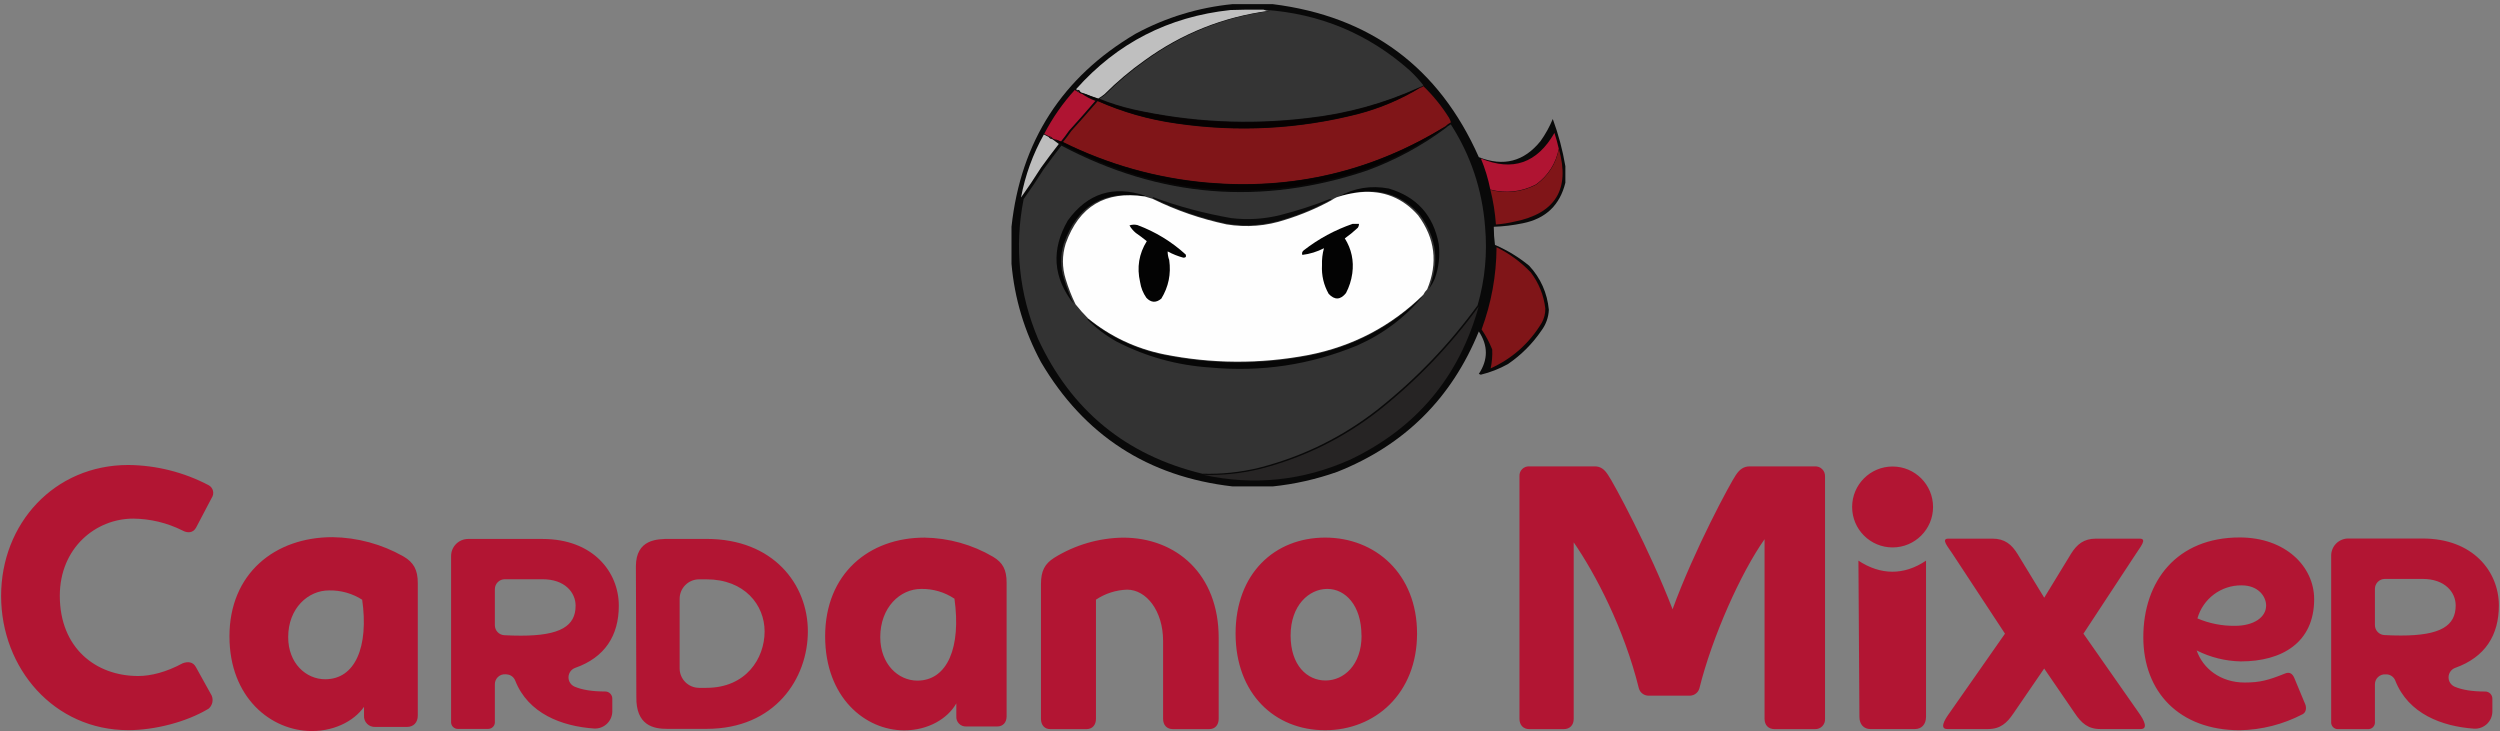 <?xml version="1.0" encoding="UTF-8" standalone="no" ?>
<!DOCTYPE svg PUBLIC "-//W3C//DTD SVG 1.1//EN" "http://www.w3.org/Graphics/SVG/1.1/DTD/svg11.dtd">
<svg xmlns="http://www.w3.org/2000/svg" xmlns:xlink="http://www.w3.org/1999/xlink" version="1.1" width="1112.16" height="325.406" viewBox="-323.176 125.806 1112.16 325.406" xml:space="preserve">
<rect x="-323.176" y="125.806" width="1112.16" height="325.406" fill="#808080" stroke="none"/>
<desc>Created with Fabric.js 4.6.0</desc>
<defs>
</defs>
<g transform="matrix(0.35 0 0 0.35 250 234.92)" id="TlGF42_EV5bHxPEUCoS3b"  >
<path style="stroke: none; stroke-width: 1; stroke-dasharray: none; stroke-linecap: butt; stroke-dashoffset: 0; stroke-linejoin: miter; stroke-miterlimit: 4; fill: rgb(1,0,0); fill-rule: evenodd; opacity: 0.93;" vector-effect="non-scaling-stroke"  transform=" translate(-351.5, -306)" d="M 280.5 -0.5 C 297.5 -0.5 314.5 -0.5 331.5 -0.5 C 455.57 15.018 542.904 79.851 593.5 194 C 624.894 206.397 651.061 199.564 672 173.5 C 678.212 164.777 683.379 155.444 687.5 145.5 C 694.725 165.07 700.058 185.07 703.5 205.5 C 703.5 212.5 703.5 219.5 703.5 226.5 C 696.496 255 678.496 272.167 649.5 278 C 637.291 280.554 624.957 282.054 612.5 282.5 C 612.515 290.196 613.015 297.862 614 305.5 C 629.818 312.348 644.318 321.182 657.5 332 C 672.086 347.842 680.42 366.509 682.5 388 C 682.024 397.787 678.858 406.621 673 414.5 C 661.5 431.333 647.333 445.5 630.5 457 C 619.592 463.038 608.092 467.538 596 470.5 C 595.167 470.167 594.333 469.833 593.5 469.5 C 605.41 451.457 605.41 433.457 593.5 415.5 C 558.888 500.612 498.888 560.112 413.5 594 C 386.761 603.444 359.428 609.611 331.5 612.5 C 314.5 612.5 297.5 612.5 280.5 612.5 C 172.849 600.123 91.683 547.457 37 454.5 C 15.871 415.292 3.371 373.625 -0.5 329.5 C -0.5 313.833 -0.5 298.167 -0.5 282.5 C 11.297 174.009 63.963 92.176 157.5 37 C 196.113 16.27 237.113 3.769 280.5 -0.5 Z" stroke-linecap="round" />
</g>
<g transform="matrix(0.35 0 0 0.35 198.44 149.86)" id="vSrstqoSP9aTuhFi75asN"  >
<path style="stroke: none; stroke-width: 1; stroke-dasharray: none; stroke-linecap: butt; stroke-dashoffset: 0; stroke-linejoin: miter; stroke-miterlimit: 4; fill: rgb(191,191,191); fill-rule: evenodd; opacity: 1;" vector-effect="non-scaling-stroke"  transform=" translate(-206, -65.97)" d="M 321.5 9.5 C 323.631 10.314 325.964 10.814 328.5 11 C 270.43 18.71 217.764 39.71 170.5 74 C 152.328 86.83 135.328 101.164 119.5 117 C 116.935 119.08 114.268 120.913 111.5 122.5 C 105.09 120.363 98.756 118.03 92.5 115.5 C 90.847 115.34 89.514 114.674 88.5 113.5 C 88.027 112.094 87.027 111.427 85.5 111.5 C 84.508 111.672 83.842 111.338 83.5 110.5 C 135.579 51.956 200.912 18.456 279.5 10 C 293.496 9.5 307.496 9.333 321.5 9.5 Z" stroke-linecap="round" />
</g>
<g transform="matrix(0.35 0 0 0.35 237.95 155.06)" id="oAMxkR7WvBYefI1G92pmQ"  >
<path style="stroke: none; stroke-width: 1; stroke-dasharray: none; stroke-linecap: butt; stroke-dashoffset: 0; stroke-linejoin: miter; stroke-miterlimit: 4; fill: rgb(52,52,52); fill-rule: evenodd; opacity: 1;" vector-effect="non-scaling-stroke"  transform=" translate(-317.5, -80.63)" d="M 321.5 9.5 C 391.718 14.277 453.052 39.777 505.5 86 C 512.096 92.09 518.096 98.59 523.5 105.5 C 522.395 106.6 521.062 107.267 519.5 107.5 C 474.013 128.29 426.346 141.457 376.5 147 C 301.826 155.96 227.826 152.293 154.5 136 C 139.72 132.562 125.387 128.062 111.5 122.5 C 114.268 120.913 116.935 119.08 119.5 117 C 135.328 101.164 152.328 86.83 170.5 74 C 217.764 39.71 270.43 18.71 328.5 11 C 325.964 10.814 323.631 10.314 321.5 9.5 Z" stroke-linecap="round" />
</g>
<g transform="matrix(0.35 0 0 0.35 236 185.93)" id="qJemuHvcdTjKwiQbDN6nk"  >
<path style="stroke: none; stroke-width: 1; stroke-dasharray: none; stroke-linecap: butt; stroke-dashoffset: 0; stroke-linejoin: miter; stroke-miterlimit: 4; fill: rgb(128,21,24); fill-rule: evenodd; opacity: 1;" vector-effect="non-scaling-stroke"  transform=" translate(-312, -167.76)" d="M 523.5 105.5 C 535.9 117.416 546.734 130.75 556 145.5 C 557.122 147.407 557.955 149.407 558.5 151.5 C 555.883 152.786 553.55 154.453 551.5 156.5 C 458.608 213.664 357.608 237.497 248.5 228 C 184.158 222.169 123.158 205.002 65.5 176.5 C 69.168 171.993 72.668 167.327 76 162.5 C 87.397 149.942 98.564 137.276 109.5 124.5 C 141.457 138.657 174.79 148.157 209.5 153 C 287.309 164.381 364.309 160.381 440.5 141 C 468.591 133.611 494.925 122.444 519.5 107.5 C 521.062 107.267 522.395 106.6 523.5 105.5 Z" stroke-linecap="round" />
</g>
<g transform="matrix(0.35 0 0 0.35 152.73 177.33)" id="BQD7fjJlDr5L4PiYMWLw2"  >
<path style="stroke: none; stroke-width: 1; stroke-dasharray: none; stroke-linecap: butt; stroke-dashoffset: 0; stroke-linejoin: miter; stroke-miterlimit: 4; fill: rgb(175,20,50); fill-rule: evenodd; opacity: 1;" vector-effect="non-scaling-stroke"  transform=" translate(-77, -143.5)" d="M 83.5 110.5 C 83.842 111.338 84.508 111.672 85.5 111.5 C 85.973 112.906 86.973 113.573 88.5 113.5 C 89.514 114.674 90.847 115.34 92.5 115.5 C 97.688 119.263 103.355 122.263 109.5 124.5 C 98.564 137.276 87.397 149.942 76 162.5 C 72.668 167.327 69.168 171.993 65.5 176.5 C 62.167 175.167 58.833 173.833 55.5 172.5 C 54.341 170.75 52.674 169.75 50.5 169.5 C 48.5 168.5 46.5 167.5 44.5 166.5 C 55.039 146.079 68.039 127.412 83.5 110.5 Z" stroke-linecap="round" />
</g>
<g transform="matrix(0.35 0 0 0.35 156.27 166.35)" id="Dt-QaGS9bgyWBZIMAxLjU"  >
<path style="stroke: none; stroke-width: 1; stroke-dasharray: none; stroke-linecap: butt; stroke-dashoffset: 0; stroke-linejoin: miter; stroke-miterlimit: 4; fill: rgb(68,50,51); fill-rule: evenodd; opacity: 1;" vector-effect="non-scaling-stroke"  transform=" translate(-87, -112.5)" d="M 85.5 111.5 C 87.027 111.427 88.027 112.094 88.5 113.5 C 86.973 113.573 85.973 112.906 85.5 111.5 Z" stroke-linecap="round" />
</g>
<g transform="matrix(0.35 0 0 0.35 233.88 173.76)" id="DzlqagHKYdmHo3n13aWTk"  >
<path style="stroke: none; stroke-width: 1; stroke-dasharray: none; stroke-linecap: butt; stroke-dashoffset: 0; stroke-linejoin: miter; stroke-miterlimit: 4; fill: rgb(7,2,2); fill-rule: evenodd; opacity: 1;" vector-effect="non-scaling-stroke"  transform=" translate(-306, -133.41)" d="M 519.5 107.5 C 494.925 122.444 468.591 133.611 440.5 141 C 364.309 160.381 287.309 164.381 209.5 153 C 174.79 148.157 141.457 138.657 109.5 124.5 C 103.355 122.263 97.688 119.263 92.5 115.5 C 98.756 118.03 105.09 120.363 111.5 122.5 C 125.387 128.062 139.72 132.562 154.5 136 C 227.826 152.293 301.826 155.96 376.5 147 C 426.346 141.457 474.013 128.29 519.5 107.5 Z" stroke-linecap="round" />
</g>
<g transform="matrix(0.35 0 0 0.35 234 258.86)" id="VPg3ckg6E-RRG10gfoJFD"  >
<path style="stroke: none; stroke-width: 1; stroke-dasharray: none; stroke-linecap: butt; stroke-dashoffset: 0; stroke-linejoin: miter; stroke-miterlimit: 4; fill: rgb(51,51,51); fill-rule: evenodd; opacity: 1;" vector-effect="non-scaling-stroke"  transform=" translate(-306.35, -373.56)" d="M 558.5 151.5 C 583.84 191.019 598.34 234.353 602 281.5 C 605.053 315.58 601.886 348.913 592.5 381.5 C 556.596 430.91 514.596 474.743 466.5 513 C 421.269 548.614 370.603 573.614 314.5 588 C 290.837 593.733 266.837 596.233 242.5 595.5 C 145.482 571.976 75.982 514.976 34 424.5 C 9.693 366.915 3.527 307.582 15.5 246.5 C 24.05 234.563 32.55 221.897 41 208.5 C 48.332 198.34 55.832 188.34 63.5 178.5 C 188.589 244.769 318.255 255.269 452.5 210 C 488.244 196.802 521.244 178.969 551.5 156.5 C 553.55 154.453 555.883 152.786 558.5 151.5 Z" stroke-linecap="round" />
</g>
<g transform="matrix(0.35 0 0 0.35 232.99 196.3)" id="kk3ZSOVvogdwpIWU_TPjk"  >
<path style="stroke: none; stroke-width: 1; stroke-dasharray: none; stroke-linecap: butt; stroke-dashoffset: 0; stroke-linejoin: miter; stroke-miterlimit: 4; fill: rgb(5,2,2); fill-rule: evenodd; opacity: 1;" vector-effect="non-scaling-stroke"  transform=" translate(-303.5, -197.03)" d="M 551.5 156.5 C 521.244 178.969 488.244 196.802 452.5 210 C 318.255 255.269 188.589 244.769 63.5 178.5 C 60.833 176.5 58.167 174.5 55.5 172.5 C 58.833 173.833 62.167 175.167 65.5 176.5 C 123.158 205.002 184.158 222.169 248.5 228 C 357.608 237.497 458.608 213.664 551.5 156.5 Z" stroke-linecap="round" />
</g>
<g transform="matrix(0.35 0 0 0.35 352.94 198.01)" id="xq-OnVx0fnUfQgVs-OT2p"  >
<path style="stroke: none; stroke-width: 1; stroke-dasharray: none; stroke-linecap: butt; stroke-dashoffset: 0; stroke-linejoin: miter; stroke-miterlimit: 4; fill: rgb(176,20,50); fill-rule: evenodd; opacity: 1;" vector-effect="non-scaling-stroke"  transform=" translate(-642, -201.86)" d="M 691.5 184.5 C 687.814 203.377 678.148 218.544 662.5 230 C 643.924 239.488 624.59 241.655 604.5 236.5 C 601.822 222.961 597.822 209.794 592.5 197 C 632.791 213.788 663.957 202.955 686 164.5 C 688.146 171.052 689.979 177.719 691.5 184.5 Z" stroke-linecap="round" />
</g>
<g transform="matrix(0.35 0 0 0.35 139.44 199.66)" id="qXcFbwJmgmDfzKiJpNpHh"  >
<path style="stroke: none; stroke-width: 1; stroke-dasharray: none; stroke-linecap: butt; stroke-dashoffset: 0; stroke-linejoin: miter; stroke-miterlimit: 4; fill: rgb(189,189,189); fill-rule: evenodd; opacity: 1;" vector-effect="non-scaling-stroke"  transform=" translate(-39.5, -206.5)" d="M 44.5 166.5 C 46.5 167.5 48.5 168.5 50.5 169.5 C 51.659 171.25 53.326 172.25 55.5 172.5 C 58.167 174.5 60.833 176.5 63.5 178.5 C 55.832 188.34 48.332 198.34 41 208.5 C 32.55 221.897 24.05 234.563 15.5 246.5 C 20.831 218.166 30.498 191.499 44.5 166.5 Z" stroke-linecap="round" />
</g>
<g transform="matrix(0.35 0 0 0.35 144.22 187.08)" id="Tie0RJ00j94lFf0aGm2tx"  >
<path style="stroke: none; stroke-width: 1; stroke-dasharray: none; stroke-linecap: butt; stroke-dashoffset: 0; stroke-linejoin: miter; stroke-miterlimit: 4; fill: rgb(55,28,29); fill-rule: evenodd; opacity: 1;" vector-effect="non-scaling-stroke"  transform=" translate(-53, -171)" d="M 50.5 169.5 C 52.674 169.75 54.341 170.75 55.5 172.5 C 53.326 172.25 51.659 171.25 50.5 169.5 Z" stroke-linecap="round" />
</g>
<g transform="matrix(0.35 0 0 0.35 355.91 208.87)" id="RRL8sspf7qGBorfdLpes7"  >
<path style="stroke: none; stroke-width: 1; stroke-dasharray: none; stroke-linecap: butt; stroke-dashoffset: 0; stroke-linejoin: miter; stroke-miterlimit: 4; fill: rgb(128,21,24); fill-rule: evenodd; opacity: 1;" vector-effect="non-scaling-stroke"  transform=" translate(-650.37, -232.5)" d="M 691.5 184.5 C 706.081 235.816 687.081 266.65 634.5 277 C 626.918 278.774 619.251 279.94 611.5 280.5 C 610.464 265.616 608.13 250.949 604.5 236.5 C 624.59 241.655 643.924 239.488 662.5 230 C 678.148 218.544 687.814 203.377 691.5 184.5 Z" stroke-linecap="round" />
</g>
<g transform="matrix(0.35 0 0 0.35 294.68 231.68)" id="CUPH9h8NDUDtOvJ53L8Lv"  >
<path style="stroke: none; stroke-width: 1; stroke-dasharray: none; stroke-linecap: butt; stroke-dashoffset: 0; stroke-linejoin: miter; stroke-miterlimit: 4; fill: rgb(6,6,6); fill-rule: evenodd; opacity: 1;" vector-effect="non-scaling-stroke"  transform=" translate(-477.59, -296.88)" d="M 528.5 361.5 C 542.357 327.963 538.524 296.63 517 267.5 C 497.519 245.336 473.019 235.503 443.5 238 C 433.227 239.087 423.227 241.254 413.5 244.5 C 433.38 233.252 454.713 229.752 477.5 234 C 513 244.504 534.167 268.004 541 304.5 C 542.762 319.574 541.095 334.24 536 348.5 C 533.978 353.223 531.478 357.557 528.5 361.5 Z" stroke-linecap="round" />
</g>
<g transform="matrix(0.35 0 0 0.35 166.57 235.94)" id="80FJM_UquQOdGKZAZNoWe"  >
<path style="stroke: none; stroke-width: 1; stroke-dasharray: none; stroke-linecap: butt; stroke-dashoffset: 0; stroke-linejoin: miter; stroke-miterlimit: 4; fill: rgb(6,6,6); fill-rule: evenodd; opacity: 1;" vector-effect="non-scaling-stroke"  transform=" translate(-116.06, -308.89)" d="M 169.5 243.5 C 119.405 235.956 85.904 255.956 69 303.5 C 64.365 318.514 64.365 333.514 69 348.5 C 72.348 359.523 76.515 370.189 81.5 380.5 C 55.098 346.907 52.598 311.574 74 274.5 C 98.982 239.952 131.815 229.452 172.5 243 C 171.552 243.483 170.552 243.649 169.5 243.5 Z" stroke-linecap="round" />
</g>
<g transform="matrix(0.35 0 0 0.35 232.13 248.93)" id="aBw4kwxPQt9wuRtr-iUZ7"  >
<path style="stroke: none; stroke-width: 1; stroke-dasharray: none; stroke-linecap: butt; stroke-dashoffset: 0; stroke-linejoin: miter; stroke-miterlimit: 4; fill: rgb(254,254,254); fill-rule: evenodd; opacity: 1;" vector-effect="non-scaling-stroke"  transform=" translate(-301.08, -345.55)" d="M 528.5 361.5 C 526.478 363.531 524.811 365.865 523.5 368.5 C 482.695 408.408 434.029 433.908 377.5 445 C 316.093 456.63 254.76 456.297 193.5 444 C 157.63 436.561 125.63 421.394 97.5 398.5 C 91.767 392.772 86.433 386.772 81.5 380.5 C 76.515 370.189 72.348 359.523 69 348.5 C 64.365 333.514 64.365 318.514 69 303.5 C 85.904 255.956 119.405 235.956 169.5 243.5 C 172.743 244.49 176.076 245.49 179.5 246.5 C 209.453 261.207 240.786 272.04 273.5 279 C 298.969 283.176 323.969 281.176 348.5 273 C 368.667 266.748 388 258.582 406.5 248.5 C 408.738 246.884 411.071 245.551 413.5 244.5 C 423.227 241.254 433.227 239.087 443.5 238 C 473.019 235.503 497.519 245.336 517 267.5 C 538.524 296.63 542.357 327.963 528.5 361.5 Z" stroke-linecap="round" />
</g>
<g transform="matrix(0.35 0 0 0.35 229.27 219.79)" id="1PL1HqTAYB5dphqFcooNI"  >
<path style="stroke: none; stroke-width: 1; stroke-dasharray: none; stroke-linecap: butt; stroke-dashoffset: 0; stroke-linejoin: miter; stroke-miterlimit: 4; fill: rgb(10,10,10); fill-rule: evenodd; opacity: 1;" vector-effect="non-scaling-stroke"  transform=" translate(-293, -263.31)" d="M 179.5 246.5 C 179.56 245.957 179.893 245.624 180.5 245.5 C 212.706 257.291 245.706 266.124 279.5 272 C 300.727 274.568 321.727 273.235 342.5 268 C 363.931 262.467 384.931 255.634 405.5 247.5 C 406.107 247.624 406.44 247.957 406.5 248.5 C 388 258.582 368.667 266.748 348.5 273 C 323.969 281.176 298.969 283.176 273.5 279 C 240.786 272.04 209.453 261.207 179.5 246.5 Z" stroke-linecap="round" />
</g>
<g transform="matrix(0.35 0 0 0.35 268.72 241.98)" id="VLXImPe3CnS-FTlVMZiKS"  >
<path style="stroke: none; stroke-width: 1; stroke-dasharray: none; stroke-linecap: butt; stroke-dashoffset: 0; stroke-linejoin: miter; stroke-miterlimit: 4; fill: rgb(3,3,3); fill-rule: evenodd; opacity: 1;" vector-effect="non-scaling-stroke"  transform=" translate(-404.32, -325.92)" d="M 432.5 278.5 C 435.167 278.5 437.833 278.5 440.5 278.5 C 440.509 280.308 440.009 281.975 439 283.5 C 433.771 288.402 428.271 292.902 422.5 297 C 431.019 310.589 434.186 325.423 432 341.5 C 430.78 350.279 428.113 358.612 424 366.5 C 416.943 375.277 409.609 375.61 402 367.5 C 395.626 356.171 392.793 344.005 393.5 331 C 393.241 323.597 394.075 316.431 396 309.5 C 387.256 313.972 378.09 316.805 368.5 318 C 367.633 315.684 368.299 313.684 370.5 312 C 389.324 297.422 409.99 286.255 432.5 278.5 Z" stroke-linecap="round" />
</g>
<g transform="matrix(0.35 0 0 0.35 191.86 242.89)" id="c9LYd4QbSP5GKE9rBAtrE"  >
<path style="stroke: none; stroke-width: 1; stroke-dasharray: none; stroke-linecap: butt; stroke-dashoffset: 0; stroke-linejoin: miter; stroke-miterlimit: 4; fill: rgb(3,3,3); fill-rule: evenodd; opacity: 1;" vector-effect="non-scaling-stroke"  transform=" translate(-187.42, -328.49)" d="M 151.5 280.5 C 154.64 279.359 157.973 279.192 161.5 280 C 184.486 288.57 204.986 301.07 223 317.5 C 223.942 320.23 222.942 321.563 220 321.5 C 213.011 319.615 206.345 316.949 200 313.5 C 200.011 317.225 200.677 320.892 202 324.5 C 204.507 342.123 201.173 358.457 192 373.5 C 185.307 379.119 178.974 378.786 173 372.5 C 168.771 366.482 166.104 359.816 165 352.5 C 160.696 333.859 163.529 316.526 173.5 300.5 C 168.999 296.839 164.332 293.339 159.5 290 C 156.217 287.228 153.55 284.061 151.5 280.5 Z" stroke-linecap="round" />
</g>
<g transform="matrix(0.35 0 0 0.35 350.11 262.73)" id="zPyTZyahKrXexvgRku4Ko"  >
<path style="stroke: none; stroke-width: 1; stroke-dasharray: none; stroke-linecap: butt; stroke-dashoffset: 0; stroke-linejoin: miter; stroke-miterlimit: 4; fill: rgb(128,21,24); fill-rule: evenodd; opacity: 1;" vector-effect="non-scaling-stroke"  transform=" translate(-634, -384.5)" d="M 612.5 307.5 C 628.807 315.584 643.307 326.251 656 339.5 C 666.316 353.137 672.483 368.47 674.5 385.5 C 674.568 391.896 673.068 397.896 670 403.5 C 654.274 429.564 632.607 448.897 605 461.5 C 606.703 453.629 607.369 445.629 607 437.5 C 603.421 428.509 598.921 420.009 593.5 412 C 605.938 378.308 612.271 343.475 612.5 307.5 Z" stroke-linecap="round" />
</g>
<g transform="matrix(0.35 0 0 0.35 235.29 273.59)" id="JOHoJewGFis03wkUHN8Zz"  >
<path style="stroke: none; stroke-width: 1; stroke-dasharray: none; stroke-linecap: butt; stroke-dashoffset: 0; stroke-linejoin: miter; stroke-miterlimit: 4; fill: rgb(7,7,7); fill-rule: evenodd; opacity: 1;" vector-effect="non-scaling-stroke"  transform=" translate(-310, -415.14)" d="M 523.5 368.5 C 500.621 396.183 472.621 417.35 439.5 432 C 379.561 456.706 317.227 466.04 252.5 460 C 210.503 457.252 170.837 446.252 133.5 427 C 119.911 419.367 107.578 410.034 96.5 399 C 96.728 398.601 97.062 398.435 97.5 398.5 C 125.63 421.394 157.63 436.561 193.5 444 C 254.76 456.297 316.093 456.63 377.5 445 C 434.029 433.908 482.695 408.408 523.5 368.5 Z" stroke-linecap="round" />
</g>
<g transform="matrix(0.35 0 0 0.35 273.39 300.86)" id="_-QPIXysH9qW0FITSVqAL"  >
<path style="stroke: none; stroke-width: 1; stroke-dasharray: none; stroke-linecap: butt; stroke-dashoffset: 0; stroke-linejoin: miter; stroke-miterlimit: 4; fill: rgb(38,36,36); fill-rule: evenodd; opacity: 1;" vector-effect="non-scaling-stroke"  transform=" translate(-417.5, -492.08)" d="M 592.5 381.5 C 567.653 471.017 513.32 535.851 429.5 576 C 369.175 602.994 306.841 609.494 242.5 595.5 C 266.837 596.233 290.837 593.733 314.5 588 C 370.603 573.614 421.269 548.614 466.5 513 C 514.596 474.743 556.596 430.91 592.5 381.5 Z" stroke-linecap="round" />
</g>
<g transform="matrix(1 0 0 1 586.13 407.78)" id="R-00PvydU01r4QHIP7VBM"  >
<path style="stroke: none; stroke-width: 1; stroke-dasharray: none; stroke-linecap: butt; stroke-dashoffset: 0; stroke-linejoin: miter; stroke-miterlimit: 4; fill: rgb(178,21,51); fill-rule: nonzero; opacity: 1;" vector-effect="non-scaling-stroke"  transform=" translate(-493.39, -209.3)" d="M 493.48 193.23 L 505.36 173.76 C 508 169.49 511.07 166.95 516.5 166.95 L 535.97 166.95 C 539.49 166.95 536.14 170.75 534.24 173.76 L 510.93 209.22 L 535.85 244.84 C 537.85 247.69 539.85 251.65 536.38 251.65 L 518.38 251.65 C 512.96 251.65 510.03 248.95 507.24 244.84 L 493.46 224.73 L 479.68 244.84 C 476.89 248.95 473.96 251.65 468.54 251.65 L 450.37 251.65 C 446.85 251.65 449.06 247.65 451.11 244.84 L 476.03 209.22 L 452.72 173.76 C 450.82 170.76 447.31 166.95 450.83 166.95 L 470.46 166.95 C 475.89 166.95 478.97 169.49 481.61 173.76 z" stroke-linecap="round" />
</g>
<g transform="matrix(1 0 0 1 -179.21 407.9)" id="SXaJVwbAaLBOUFcT6hRoJ"  >
<path style="stroke: rgb(178,21,51); stroke-width: 1; stroke-dasharray: none; stroke-linecap: butt; stroke-dashoffset: 0; stroke-linejoin: miter; stroke-miterlimit: 10; fill: rgb(178,21,51); fill-rule: nonzero; opacity: 1;" vector-effect="non-scaling-stroke"  transform=" translate(271.95, -209.42)" d="M -313.34 210.43 C -313.34 182.72 -293.34 166.79 -268.01 166.79 C -257.029 166.942 -246.263 169.862 -236.71 175.28 C -232.27 177.87 -230.56 180.99 -230.56 186.71 L -230.56 245.71 C -230.56 248.48 -232.27 250.21 -234.83 250.21 L -249.03 250.21 C -250.237 250.272 -251.413 249.816 -252.263 248.957 C -253.113 248.098 -253.556 246.916 -253.48 245.71 L -253.48 240.09 C -257.41 246.85 -266.3 252.04 -277.25 252.04 C -295.04 251.99 -313.34 237.45 -313.34 210.43 z M -254.34 193.81 C -258.867 190.879 -264.168 189.371 -269.56 189.48 C -279.14 189.48 -288.21 197.62 -288.21 210.78 C -288.21 222.73 -280 230 -271.27 230 C -257.41 230 -251.25 215.09 -254.33 193.81 z" stroke-linecap="round" />
</g>
<g transform="matrix(1 0 0 1 232.9 391.69)" id="f3aqfnhokuzP3qG1RW25M"  >
<path style="stroke: none; stroke-width: 1; stroke-dasharray: none; stroke-linecap: butt; stroke-dashoffset: 0; stroke-linejoin: miter; stroke-miterlimit: 4; fill: rgb(178,21,51); fill-rule: nonzero; opacity: 1;" vector-effect="non-scaling-stroke"  transform=" translate(-140.16, -193.21)" d="M -143.52 238.14 L -143.52 243.62 C -143.489 245.753 -144.344 247.802 -145.882 249.281 C -147.419 250.759 -149.5 251.534 -151.63 251.42 C -165.97 250.42 -180.94 244.81 -186.73 230.07 C -187.341 228.52 -188.788 227.458 -190.45 227.34 L -191.05 227.29 C -192.278 227.203 -193.485 227.634 -194.382 228.477 C -195.278 229.32 -195.781 230.499 -195.77 231.73 L -195.77 248.26 C -195.672 249.136 -195.964 250.011 -196.569 250.652 C -197.173 251.294 -198.03 251.637 -198.91 251.59 L -212.1 251.59 C -212.98 251.637 -213.837 251.294 -214.441 250.652 C -215.046 250.011 -215.338 249.136 -215.24 248.26 L -215.24 174.74 C -215.259 172.73 -214.478 170.794 -213.069 169.36 C -211.661 167.925 -209.74 167.108 -207.73 167.09 L -174.55 167.09 C -152.19 167.09 -140.63 181.68 -140.63 196.79 C -140.63 210 -146.78 219.79 -160.04 224.44 C -161.759 225.057 -162.933 226.653 -163.01 228.477 C -163.087 230.302 -162.051 231.991 -160.39 232.75 C -156.94 234.26 -152.3 234.94 -146.79 234.94 C -145.927 234.913 -145.09 235.239 -144.473 235.843 C -143.855 236.447 -143.511 237.276 -143.52 238.14 z M -195.77 205.45 C -195.786 207.788 -193.983 209.736 -191.65 209.9 C -189.176 210.039 -186.698 210.109 -184.22 210.11 C -166.51 210.11 -159.85 205.75 -159.85 196.79 C -159.85 190.9 -164.62 185.01 -174.55 185.01 L -191.4 185.01 C -192.57 185.021 -193.687 185.495 -194.507 186.33 C -195.326 187.164 -195.781 188.29 -195.77 189.46 z M -48.84 210.42 C -48.84 182.52 -29.32 166.49 -4.64 166.49 C 6.104 166.648 16.623 169.591 25.89 175.03 C 30.22 177.64 31.89 180.78 31.89 186.53 L 31.89 245.98 C 31.89 248.77 30.22 250.51 27.72 250.51 L 13.86 250.51 C 12.663 250.55 11.506 250.08 10.678 249.215 C 9.849 248.35 9.428 247.174 9.52 245.98 L 9.52 240.23 C 5.68 247.02 -2.99 252.23 -13.66 252.23 C -31.01 252.25 -48.84 237.61 -48.84 210.42 z M 8.71 193.68 C 4.322 190.743 -0.861 189.221 -6.14 189.32 C -15.48 189.32 -24.32 197.52 -24.32 210.76 C -24.32 222.76 -16.32 230.11 -7.81 230.11 C 5.68 230.09 11.69 215.09 8.69 193.68 z M 47.17 247.09 L 47.17 187.17 C 47.17 181.33 48.84 178.17 53.01 175.5 C 62.231 169.765 72.842 166.653 83.7 166.5 C 107.39 166.5 126.23 182.76 126.23 211.04 L 126.23 247.09 C 126.23 249.91 124.56 251.68 122.06 251.68 L 105.83 251.68 C 103.17 251.68 101.5 249.91 101.5 247.09 L 101.5 212.44 C 101.5 199.01 93.99 189.64 85.5 189.64 C 80.555 189.802 75.755 191.343 71.64 194.09 L 71.64 247.09 C 71.64 249.91 69.97 251.68 67.47 251.68 L 51.29 251.68 C 48.79 251.68 47.17 249.91 47.17 247.09 z M 133.75 209.17 C 133.75 182.51 151.1 166.48 173.61 166.48 C 195.8 166.48 214.48 182.48 214.48 209.17 C 214.48 235.86 195.8 252.17 173.61 252.17 C 151.1 252.22 133.75 235.84 133.75 209.17 z M 189.75 210.05 C 189.75 196.63 182.58 189.31 174.57 189.31 C 166.4 189.31 158.23 196.63 158.23 210.05 C 158.23 223.29 165.57 230.05 173.74 230.05 C 181.79 230.08 189.79 223.29 189.79 210.08 z M 411.27 246.24 L 410.83 176.74 C 420.67 183.23 431.08 183.38 440.9 176.74 L 440.9 246.24 C 440.9 249.58 438.9 251.66 435.96 251.66 L 416.17 251.66 C 413.25 251.66 411.27 249.58 411.27 246.24 z M 609.63 240.7 C 610.14 241.91 610.14 244.18 608.44 245.05 C 599.791 249.579 590.202 252.021 580.44 252.18 C 553.63 252.18 537.57 235.18 537.57 210.78 C 537.57 185.73 552.57 166.42 580.44 166.42 C 600.76 166.42 613.57 179.29 613.57 193.9 C 613.57 213.21 599.22 221.56 580.95 221.56 C 574.121 221.431 567.408 219.767 561.31 216.69 C 564.04 224.69 571.9 230.96 582.66 230.96 C 589.49 230.96 593.25 229.91 600.59 226.96 C 602.59 226.1 604.01 226.96 604.86 229.23 z M 561.63 202.43 C 566.917 204.69 572.621 205.814 578.37 205.73 C 586.74 205.73 592.2 201.91 592.2 196.73 C 592.2 192.73 588.79 187.73 581.27 187.73 C 572.161 187.643 564.12 193.664 561.64 202.43 z M -132.83 237.32 L -133.03 179.32 C -133.03 167.07 -123.32 167.07 -118.03 167.07 L -101.62 167.07 C -71.86 167.07 -56.53 187.3 -56.53 208.17 C -56.53 229.04 -70.98 251.57 -101.62 251.57 L -119.12 251.57 C -125.13 251.59 -133.05 250.09 -132.83 237.32 z M -101.64 233.32 C -84.06 233.32 -75.77 220.26 -75.77 208.23 C -75.77 196.45 -84.69 185.05 -101.64 185.05 L -104.99 185.05 C -109.774 185.099 -113.614 189.015 -113.57 193.8 L -113.57 224.57 C -113.614 229.355 -109.774 233.271 -104.99 233.32 z M 408.03 152.86 C 408.03 142.919 416.089 134.86 426.03 134.86 C 435.971 134.86 444.03 142.919 444.03 152.86 C 444.03 162.801 435.971 170.86 426.03 170.86 C 416.089 170.86 408.03 162.801 408.03 152.86 z M 692.85 238.17 L 692.85 243.67 C 692.883 245.803 692.031 247.855 690.496 249.337 C 688.961 250.819 686.881 251.598 684.75 251.49 C 670.41 250.49 655.43 244.86 649.65 230.07 C 649.032 228.519 647.585 227.456 645.92 227.33 L 645.32 227.33 C 644.091 227.243 642.881 227.675 641.984 228.52 C 641.088 229.366 640.586 230.548 640.6 231.78 L 640.6 248.36 C 640.701 249.238 640.411 250.115 639.806 250.759 C 639.2 251.403 638.342 251.747 637.46 251.7 L 624.28 251.7 C 623.398 251.747 622.54 251.403 621.934 250.759 C 621.329 250.115 621.039 249.238 621.14 248.36 L 621.14 174.57 C 621.096 170.376 624.456 166.939 628.65 166.89 L 661.83 166.89 C 684.19 166.89 695.74 181.53 695.74 196.69 C 695.74 209.95 689.6 219.69 676.33 224.43 C 674.609 225.054 673.436 226.657 673.362 228.486 C 673.287 230.315 674.326 232.008 675.99 232.77 C 679.43 234.28 684.08 234.96 689.59 234.96 C 690.453 234.935 691.289 235.264 691.904 235.87 C 692.52 236.476 692.861 237.307 692.85 238.17 z M 640.6 205.37 C 640.578 207.718 642.388 209.676 644.73 209.84 C 647.204 209.979 649.682 210.049 652.16 210.05 C 669.87 210.05 676.53 205.68 676.53 196.69 C 676.53 190.78 671.75 184.87 661.83 184.87 L 644.97 184.87 C 643.798 184.883 642.679 185.362 641.859 186.2 C 641.04 187.038 640.587 188.168 640.6 189.34 z M -415.42 192.42 C -415.42 160.31 -391.83 134.18 -358.81 134.18 C -346.358 134.305 -334.114 137.39 -323.09 143.18 C -322.118 143.708 -321.416 144.624 -321.159 145.699 C -320.901 146.775 -321.112 147.909 -321.74 148.82 L -328.65 161.97 C -329.99 164.53 -332.52 164.53 -334.71 163.34 C -341.515 159.929 -349.008 158.116 -356.62 158.04 C -373.3 158.04 -389.31 171.04 -389.31 192.37 C -389.31 215.59 -373.31 228.06 -354.43 228.06 C -348.87 228.06 -341.96 226.35 -334.71 222.42 C -332.52 221.57 -329.99 221.57 -328.65 224.3 L -321.74 236.77 C -320.883 238.795 -321.428 241.141 -323.09 242.58 C -333.03 248.58 -347.18 252.14 -358.81 252.14 C -391.83 252.19 -415.42 224.69 -415.42 192.42 z M 260.04 247.09 L 260.04 139.23 C 259.953 138.052 260.375 136.892 261.199 136.046 C 262.023 135.199 263.17 134.745 264.35 134.8 L 293.51 134.8 C 296.09 134.8 297.82 136.04 299.51 138.7 C 301.76 141.89 317.97 171.81 328.15 198.37 C 337.81 171.81 354.03 141.89 356.27 138.7 C 358 136.04 359.89 134.8 362.48 134.8 L 391.48 134.8 C 392.678 134.737 393.848 135.182 394.702 136.025 C 395.556 136.867 396.017 138.031 395.97 139.23 L 395.97 247.09 C 396.054 248.314 395.612 249.516 394.754 250.395 C 393.897 251.273 392.706 251.744 391.48 251.69 L 373.55 251.69 C 370.79 251.69 369.07 249.92 369.07 247.09 L 369.07 167.21 C 358.54 182.08 345.78 210.59 340.07 233.6 C 339.542 235.4 337.942 236.676 336.07 236.79 L 317.17 236.79 C 315.298 236.676 313.698 235.4 313.17 233.6 C 306.62 207.04 293.85 182.6 284.17 168.6 L 284.17 247.09 C 284.17 249.92 282.45 251.69 279.69 251.69 L 264.35 251.69 C 261.76 251.66 260.04 249.89 260.04 247.09 z" stroke-linecap="round" />
</g>
</svg>